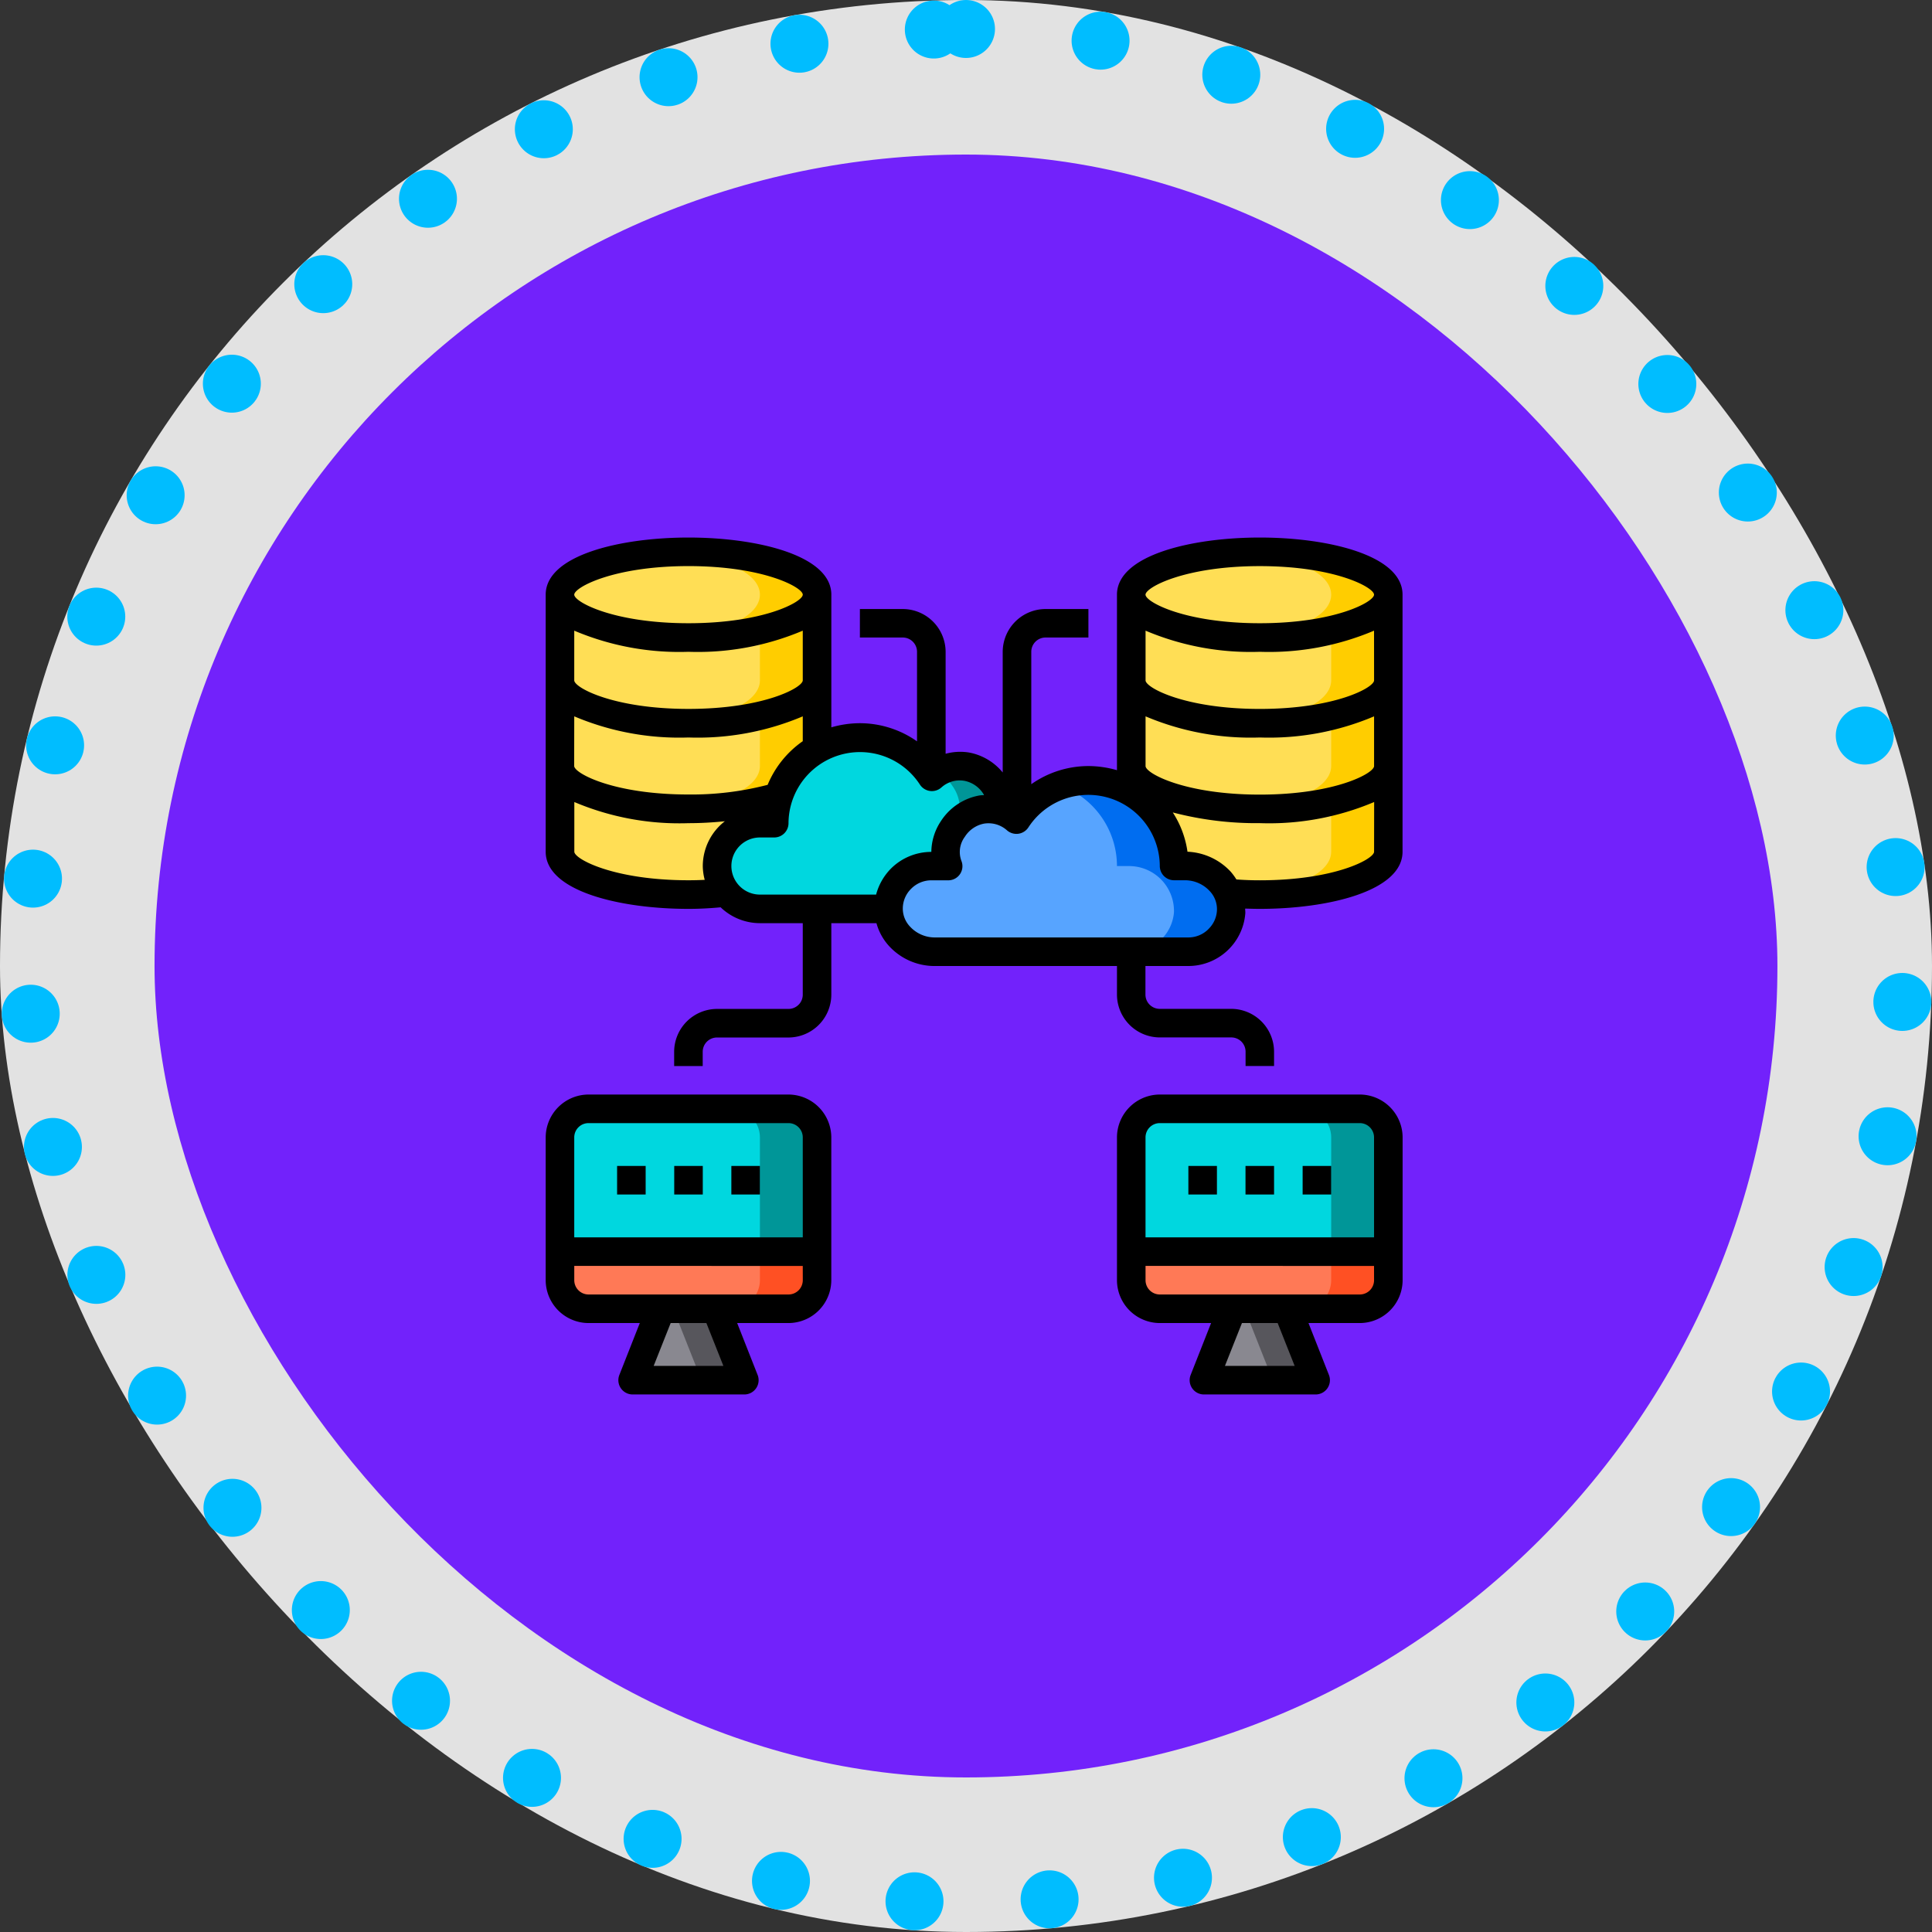 <svg xmlns="http://www.w3.org/2000/svg" width="100" height="100" viewBox="0 0 100 100">
  <rect x="0" y="0" width="100" height="100" fill="#333333" stroke="none"/>
  <g id="Group_1165083" data-name="Group 1165083" transform="translate(-637 -6992)">
    <g id="Group_1098742" data-name="Group 1098742" transform="translate(637.242 6992)">
      <rect id="Rectangle_400898" data-name="Rectangle 400898" width="100" height="100" rx="50" transform="translate(-0.242)" fill="#fff" opacity="0.859"/>
      <g id="Rectangle_400907" data-name="Rectangle 400907" transform="translate(-0.242)" fill="none" stroke="#00bdff" stroke-linecap="round" stroke-width="3" stroke-dasharray="0 7">
        <rect width="100" height="100" rx="50" stroke="none"/>
        <rect x="1.5" y="1.5" width="97" height="97" rx="48.5" fill="none"/>
      </g>
    </g>
    <g id="Group_1107006" data-name="Group 1107006" transform="translate(645.398 7000.157)">
      <rect id="Rectangle_400898-2" data-name="Rectangle 400898" width="84" height="84" rx="42" transform="translate(-0.399 -0.157)" fill="#6003fe" opacity="0.859"/>
      <rect id="Rectangle_400907-2" data-name="Rectangle 400907" width="84" height="84" rx="42" transform="translate(-0.398 -0.157)" fill="none"/>
    </g>
    <g id="network" transform="translate(663.245 7017.823)">
      <g id="Group_1165422" data-name="Group 1165422" transform="translate(2.739 2.739)">
        <path id="Path_939115" data-name="Path 939115" d="M56.306,18v4.435c0,1.227-2.979,2.218-6.653,2.218S43,23.662,43,22.435V18c0,1.227,2.979,2.218,6.653,2.218S56.306,19.227,56.306,18Z" transform="translate(-13.431 -6.912)" fill="#ffde55"/>
        <path id="Path_939116" data-name="Path 939116" d="M56.306,12v4.435c0,1.227-2.979,2.218-6.653,2.218S43,17.662,43,16.435V12c0,1.227,2.979,2.218,6.653,2.218S56.306,13.227,56.306,12Z" transform="translate(-13.431 -5.347)" fill="#ffde55"/>
        <path id="Path_939117" data-name="Path 939117" d="M56.306,6v4.435c0,1.227-2.979,2.218-6.653,2.218S43,11.662,43,10.435V6c0,1.227,2.979,2.218,6.653,2.218S56.306,7.227,56.306,6Z" transform="translate(-13.431 -3.782)" fill="#ffde55"/>
        <ellipse id="Ellipse_13552" data-name="Ellipse 13552" cx="6.5" cy="2" rx="6.5" ry="2" transform="translate(29.437 0.438)" fill="#ffde55"/>
        <path id="Path_939118" data-name="Path 939118" d="M16.306,18v4.435c0,1.227-2.979,2.218-6.653,2.218S3,23.662,3,22.435V18c0,1.227,2.979,2.218,6.653,2.218S16.306,19.227,16.306,18Z" transform="translate(-3 -6.912)" fill="#ffde55"/>
        <path id="Path_939119" data-name="Path 939119" d="M16.306,14.957v1.478c0,1.227-2.979,2.218-6.653,2.218S3,17.662,3,16.435V12c0,1.227,2.979,2.218,6.653,2.218s6.653-.991,6.653-2.218Z" transform="translate(-3 -5.347)" fill="#ffde55"/>
        <path id="Path_939120" data-name="Path 939120" d="M16.306,6v4.435c0,1.227-2.979,2.218-6.653,2.218S3,11.662,3,10.435V6C3,7.227,5.979,8.218,9.653,8.218S16.306,7.227,16.306,6Z" transform="translate(-3 -3.782)" fill="#ffde55"/>
        <ellipse id="Ellipse_13553" data-name="Ellipse 13553" cx="6.5" cy="2" rx="6.5" ry="2" transform="translate(0.437 0.438)" fill="#ffde55"/>
      </g>
      <path id="Path_939121" data-name="Path 939121" d="M18.392,6v4.435c0,1.227-2.24,2.218-5.914,2.218-.525,0-1.02-.022-1.478-.059,2.787-.229,4.435-1.109,4.435-2.159V7.959C17.32,7.582,18.392,6.85,18.392,6Z" transform="translate(-2.347 -1.043)" fill="#ffcd00"/>
      <path id="Path_939122" data-name="Path 939122" d="M18.392,12v4.435c0,1.227-2.24,2.218-5.914,2.218-.525,0-1.02-.022-1.478-.059,2.787-.229,4.435-1.109,4.435-2.159V13.959C17.32,13.582,18.392,12.85,18.392,12Z" transform="translate(-2.347 -2.608)" fill="#ffcd00"/>
      <path id="Path_939123" data-name="Path 939123" d="M18.392,18v4.435c0,1.227-2.24,2.218-5.914,2.218-.525,0-1.02-.022-1.478-.059,2.787-.229,4.435-1.109,4.435-2.159V19.959C17.32,19.582,18.392,18.85,18.392,18Z" transform="translate(-2.347 -4.172)" fill="#ffcd00"/>
      <path id="Path_939124" data-name="Path 939124" d="M18.392,5.218c0,1.227-2.24,2.218-5.914,2.218-.525,0-1.02-.022-1.478-.059,2.787-.229,4.435-1.109,4.435-2.159S13.787,3.288,11,3.059c.458-.037.954-.059,1.478-.059C16.152,3,18.392,3.991,18.392,5.218Z" transform="translate(-2.347 -0.261)" fill="#ffcd00"/>
      <path id="Path_939125" data-name="Path 939125" d="M58.392,6v4.435c0,1.227-2.24,2.218-5.914,2.218-.525,0-1.02-.022-1.478-.059,2.787-.229,4.435-1.109,4.435-2.159V7.959C57.32,7.582,58.392,6.85,58.392,6Z" transform="translate(-12.778 -1.043)" fill="#ffcd00"/>
      <path id="Path_939126" data-name="Path 939126" d="M58.392,12v4.435c0,1.227-2.24,2.218-5.914,2.218-.525,0-1.02-.022-1.478-.059,2.787-.229,4.435-1.109,4.435-2.159V13.959C57.32,13.582,58.392,12.85,58.392,12Z" transform="translate(-12.778 -2.608)" fill="#ffcd00"/>
      <path id="Path_939127" data-name="Path 939127" d="M58.392,18v4.435c0,1.227-2.24,2.218-5.914,2.218-.525,0-1.02-.022-1.478-.059,2.787-.229,4.435-1.109,4.435-2.159V19.959C57.32,19.582,58.392,18.85,58.392,18Z" transform="translate(-12.778 -4.172)" fill="#ffcd00"/>
      <path id="Path_939128" data-name="Path 939128" d="M58.392,5.218c0,1.227-2.24,2.218-5.914,2.218-.525,0-1.02-.022-1.478-.059,2.787-.229,4.435-1.109,4.435-2.159S53.787,3.288,51,3.059c.458-.037.954-.059,1.478-.059C56.152,3,58.392,3.991,58.392,5.218Z" transform="translate(-12.778 -0.261)" fill="#ffcd00"/>
      <path id="Path_939129" data-name="Path 939129" d="M31.091,21.087a2.218,2.218,0,0,1-1.567,3.785H16.218a2.218,2.218,0,1,1,0-4.435h.739a4.435,4.435,0,0,1,8.161-2.4,2.16,2.16,0,0,1,1.8-.525,2.245,2.245,0,0,1,1.486,1,2.059,2.059,0,0,1,.251,1.929h.872a2.213,2.213,0,0,1,1.567.651Z" transform="translate(-3.129 -3.652)" fill="#00d7df"/>
      <path id="Path_939130" data-name="Path 939130" d="M35.781,23.175a2.218,2.218,0,0,1-2.218,2.218H31.345a2.218,2.218,0,1,0,0-4.435h-.872a2.059,2.059,0,0,0-.251-1.929,2.507,2.507,0,0,0-.732-.717,2.136,2.136,0,0,1,1.464-.281,2.245,2.245,0,0,1,1.486,1,2.059,2.059,0,0,1,.251,1.929h.872a2.218,2.218,0,0,1,2.218,2.218Z" transform="translate(-7.169 -4.172)" fill="#009698"/>
      <path id="Path_939131" data-name="Path 939131" d="M28.388,27.872A2.346,2.346,0,0,1,26,25.654a1.608,1.608,0,0,1,.007-.185,2.222,2.222,0,0,1,2.21-2.033h.872a2.059,2.059,0,0,1,.251-1.929,2.245,2.245,0,0,1,1.486-1,2.183,2.183,0,0,1,1.079.1v.007a2.065,2.065,0,0,1,.717.421,4.435,4.435,0,0,1,8.161,2.4h.569a2.325,2.325,0,0,1,2.38,2.4,2.222,2.222,0,0,1-2.21,2.033Z" transform="translate(-6.259 -4.434)" fill="#57a4ff"/>
      <path id="Path_939132" data-name="Path 939132" d="M46.866,25.838a2.222,2.222,0,0,1-2.21,2.033H41.7a2.222,2.222,0,0,0,2.21-2.033,2.325,2.325,0,0,0-2.38-2.4H40.96a4.435,4.435,0,0,0-2.95-4.177A4.217,4.217,0,0,1,39.481,19a4.435,4.435,0,0,1,4.435,4.435h.569a2.325,2.325,0,0,1,2.38,2.4Z" transform="translate(-9.391 -4.433)" fill="#006df0"/>
      <path id="Path_939133" data-name="Path 939133" d="M56.306,52v1.478a1.483,1.483,0,0,1-1.478,1.478H44.478A1.483,1.483,0,0,1,43,53.478V52Z" transform="translate(-10.692 -13.039)" fill="#ff7956"/>
      <path id="Path_939134" data-name="Path 939134" d="M56.306,43.478v5.914H43V43.478A1.483,1.483,0,0,1,44.478,42H54.828A1.483,1.483,0,0,1,56.306,43.478Z" transform="translate(-10.692 -10.431)" fill="#00d7df"/>
      <path id="Path_939135" data-name="Path 939135" d="M52.407,56l1.464,3.7H48.09L49.554,56Z" transform="translate(-12.019 -14.082)" fill="#898890"/>
      <path id="Path_939136" data-name="Path 939136" d="M16.306,52v1.478a1.483,1.483,0,0,1-1.478,1.478H4.478A1.483,1.483,0,0,1,3,53.478V52Z" transform="translate(-0.261 -13.039)" fill="#ff7956"/>
      <path id="Path_939137" data-name="Path 939137" d="M16.306,43.478v5.914H3V43.478A1.483,1.483,0,0,1,4.478,42H14.828A1.483,1.483,0,0,1,16.306,43.478Z" transform="translate(-0.261 -10.431)" fill="#00d7df"/>
      <path id="Path_939138" data-name="Path 939138" d="M12.407,56l1.464,3.7H8.09L9.554,56Z" transform="translate(-1.588 -14.082)" fill="#898890"/>
      <path id="Path_939139" data-name="Path 939139" d="M19.435,52v1.478a1.483,1.483,0,0,1-1.478,1.478H15a1.483,1.483,0,0,0,1.478-1.478V52Z" transform="translate(-3.39 -13.039)" fill="#ff5023"/>
      <path id="Path_939140" data-name="Path 939140" d="M19.435,43.478v5.914H16.478V43.478A1.483,1.483,0,0,0,15,42h2.957a1.483,1.483,0,0,1,1.478,1.478Z" transform="translate(-3.39 -10.431)" fill="#009698"/>
      <path id="Path_939141" data-name="Path 939141" d="M14.611,59.7H12.394L10.93,56h2.218Z" transform="translate(-2.329 -14.082)" fill="#57565c"/>
      <path id="Path_939142" data-name="Path 939142" d="M59.435,52v1.478a1.483,1.483,0,0,1-1.478,1.478H55a1.483,1.483,0,0,0,1.478-1.478V52Z" transform="translate(-13.821 -13.039)" fill="#ff5023"/>
      <path id="Path_939143" data-name="Path 939143" d="M59.435,43.478v5.914H56.478V43.478A1.483,1.483,0,0,0,55,42h2.957A1.483,1.483,0,0,1,59.435,43.478Z" transform="translate(-13.821 -10.431)" fill="#009698"/>
      <path id="Path_939144" data-name="Path 939144" d="M54.611,59.7H52.394L50.93,56h2.218Z" transform="translate(-12.76 -14.082)" fill="#57565c"/>
      <path id="Path_939145" data-name="Path 939145" d="M54.567,41H44.218A2.224,2.224,0,0,0,42,43.218V50.61a2.224,2.224,0,0,0,2.218,2.218h2.654l-1.057,2.683a.739.739,0,0,0,.687,1.013h5.781a.739.739,0,0,0,.687-1.013l-1.057-2.683h2.654a2.224,2.224,0,0,0,2.218-2.218V43.218A2.224,2.224,0,0,0,54.567,41ZM47.589,55.045l.88-2.218h1.848l.88,2.218Zm7.718-4.435a.739.739,0,0,1-.739.739H44.218a.739.739,0,0,1-.739-.739v-.739H55.306Zm0-2.218H43.478V43.218a.739.739,0,0,1,.739-.739H54.567a.739.739,0,0,1,.739.739Z" transform="translate(-10.431 -10.17)"/>
      <path id="Path_939146" data-name="Path 939146" d="M14.567,41H4.218A2.224,2.224,0,0,0,2,43.218V50.61a2.224,2.224,0,0,0,2.218,2.218H6.871L5.814,55.511A.739.739,0,0,0,6.5,56.524h5.781a.739.739,0,0,0,.687-1.013l-1.057-2.683h2.654a2.224,2.224,0,0,0,2.218-2.218V43.218A2.224,2.224,0,0,0,14.567,41ZM7.589,55.045l.88-2.218h1.848l.88,2.218Zm7.718-4.435a.739.739,0,0,1-.739.739H4.218a.739.739,0,0,1-.739-.739v-.739H15.306Zm0-2.218H3.478V43.218a.739.739,0,0,1,.739-.739H14.567a.739.739,0,0,1,.739.739Z" transform="translate(0 -10.17)"/>
      <path id="Path_939147" data-name="Path 939147" d="M38.961,2c-3.563,0-7.392.924-7.392,2.957v9.085a5.373,5.373,0,0,0-1.478-.214,5.149,5.149,0,0,0-2.957.939V7.914a.739.739,0,0,1,.739-.739h2.218V5.7H27.873a2.224,2.224,0,0,0-2.218,2.218V14.16A2.944,2.944,0,0,0,23.9,13.125a2.871,2.871,0,0,0-1.2.067V7.914A2.224,2.224,0,0,0,20.481,5.7H18.263V7.175h2.218a.739.739,0,0,1,.739.739v4.635a5.149,5.149,0,0,0-2.957-.939,5.373,5.373,0,0,0-1.478.214V4.957C16.785,2.924,12.955,2,9.392,2S2,2.924,2,4.957V18.263C2,20.3,5.829,21.22,9.392,21.22c.562,0,1.116-.03,1.663-.081a2.945,2.945,0,0,0,2.033.821h2.218v3.7a.739.739,0,0,1-.739.739h-3.7a2.224,2.224,0,0,0-2.218,2.218v.739h1.478v-.739a.739.739,0,0,1,.739-.739h3.7a2.224,2.224,0,0,0,2.218-2.218v-3.7H19.12a2.883,2.883,0,0,0,.658,1.19,3.2,3.2,0,0,0,2.351,1.028h9.44v1.478a2.224,2.224,0,0,0,2.218,2.218h3.7a.739.739,0,0,1,.739.739v.739H39.7v-.739a2.224,2.224,0,0,0-2.218-2.218h-3.7a.739.739,0,0,1-.739-.739V24.177h2.218a2.957,2.957,0,0,0,2.95-2.713c.007-.089-.007-.17-.007-.259.244.007.5.015.754.015,3.563,0,7.392-.924,7.392-2.957V4.957C46.354,2.924,42.524,2,38.961,2ZM9.392,3.478c3.881,0,5.914,1.1,5.914,1.478S13.273,6.435,9.392,6.435s-5.914-1.1-5.914-1.478S5.511,3.478,9.392,3.478ZM3.478,6.82A13.946,13.946,0,0,0,9.392,7.914,13.946,13.946,0,0,0,15.306,6.82V9.392c0,.377-2.033,1.478-5.914,1.478s-5.914-1.1-5.914-1.478Zm0,4.435a13.946,13.946,0,0,0,5.914,1.094,13.946,13.946,0,0,0,5.914-1.094v1.286A5.15,5.15,0,0,0,13.488,14.8a15.672,15.672,0,0,1-4.1.5c-3.881,0-5.914-1.1-5.914-1.478ZM10.131,19a2.891,2.891,0,0,0,.1.717c-.274.015-.554.022-.835.022-3.881,0-5.914-1.1-5.914-1.478V15.69a13.946,13.946,0,0,0,5.914,1.094c.643,0,1.271-.037,1.878-.1A2.943,2.943,0,0,0,10.131,19ZM19.1,20.481h-6.01a1.478,1.478,0,0,1,0-2.957h.739a.739.739,0,0,0,.739-.739,3.7,3.7,0,0,1,6.8-2,.739.739,0,0,0,1.109.155,1.416,1.416,0,0,1,1.2-.347,1.5,1.5,0,0,1,.976.673c.015.022.022.044.037.067a2.239,2.239,0,0,0-.229.015,3,3,0,0,0-2,1.323,2.922,2.922,0,0,0-.5,1.6,2.957,2.957,0,0,0-2.092.865,3.024,3.024,0,0,0-.769,1.353Zm17.209,1.782a1.466,1.466,0,0,1-1.042.436H22.129a1.74,1.74,0,0,1-1.264-.554,1.356,1.356,0,0,1-.377-1.05,1.441,1.441,0,0,1,.429-.917,1.466,1.466,0,0,1,1.042-.436h.872a.732.732,0,0,0,.695-.983,1.317,1.317,0,0,1,.17-1.271,1.512,1.512,0,0,1,.991-.68,1.438,1.438,0,0,1,1.19.347A.739.739,0,0,0,26.986,17a3.7,3.7,0,0,1,6.8,2,.739.739,0,0,0,.739.739H35.1a1.74,1.74,0,0,1,1.264.554,1.356,1.356,0,0,1,.377,1.05A1.441,1.441,0,0,1,36.307,22.262Zm8.568-4c0,.377-2.033,1.478-5.914,1.478-.429,0-.828-.015-1.212-.044a3.053,3.053,0,0,0-.3-.407,3.243,3.243,0,0,0-2.232-1.028,5.019,5.019,0,0,0-.761-2.033,17.09,17.09,0,0,0,4.509.554,13.946,13.946,0,0,0,5.914-1.094Zm0-4.435c0,.377-2.033,1.478-5.914,1.478s-5.914-1.1-5.914-1.478V11.255a13.946,13.946,0,0,0,5.914,1.094,13.946,13.946,0,0,0,5.914-1.094Zm0-4.435c0,.377-2.033,1.478-5.914,1.478s-5.914-1.1-5.914-1.478V6.82a13.946,13.946,0,0,0,5.914,1.094A13.946,13.946,0,0,0,44.875,6.82ZM38.961,6.435c-3.881,0-5.914-1.1-5.914-1.478s2.033-1.478,5.914-1.478,5.914,1.1,5.914,1.478S42.842,6.435,38.961,6.435Z" transform="translate(0)"/>
      <path id="Path_939148" data-name="Path 939148" d="M11,46h1.478v1.478H11Z" transform="translate(-2.347 -11.474)"/>
      <path id="Path_939149" data-name="Path 939149" d="M15,46h1.478v1.478H15Z" transform="translate(-3.39 -11.474)"/>
      <path id="Path_939150" data-name="Path 939150" d="M7,46H8.478v1.478H7Z" transform="translate(-1.304 -11.474)"/>
      <path id="Path_939151" data-name="Path 939151" d="M51,46h1.478v1.478H51Z" transform="translate(-12.778 -11.474)"/>
      <path id="Path_939152" data-name="Path 939152" d="M55,46h1.478v1.478H55Z" transform="translate(-13.821 -11.474)"/>
      <path id="Path_939153" data-name="Path 939153" d="M47,46h1.478v1.478H47Z" transform="translate(-11.735 -11.474)"/>
    </g>
  </g>
</svg>
